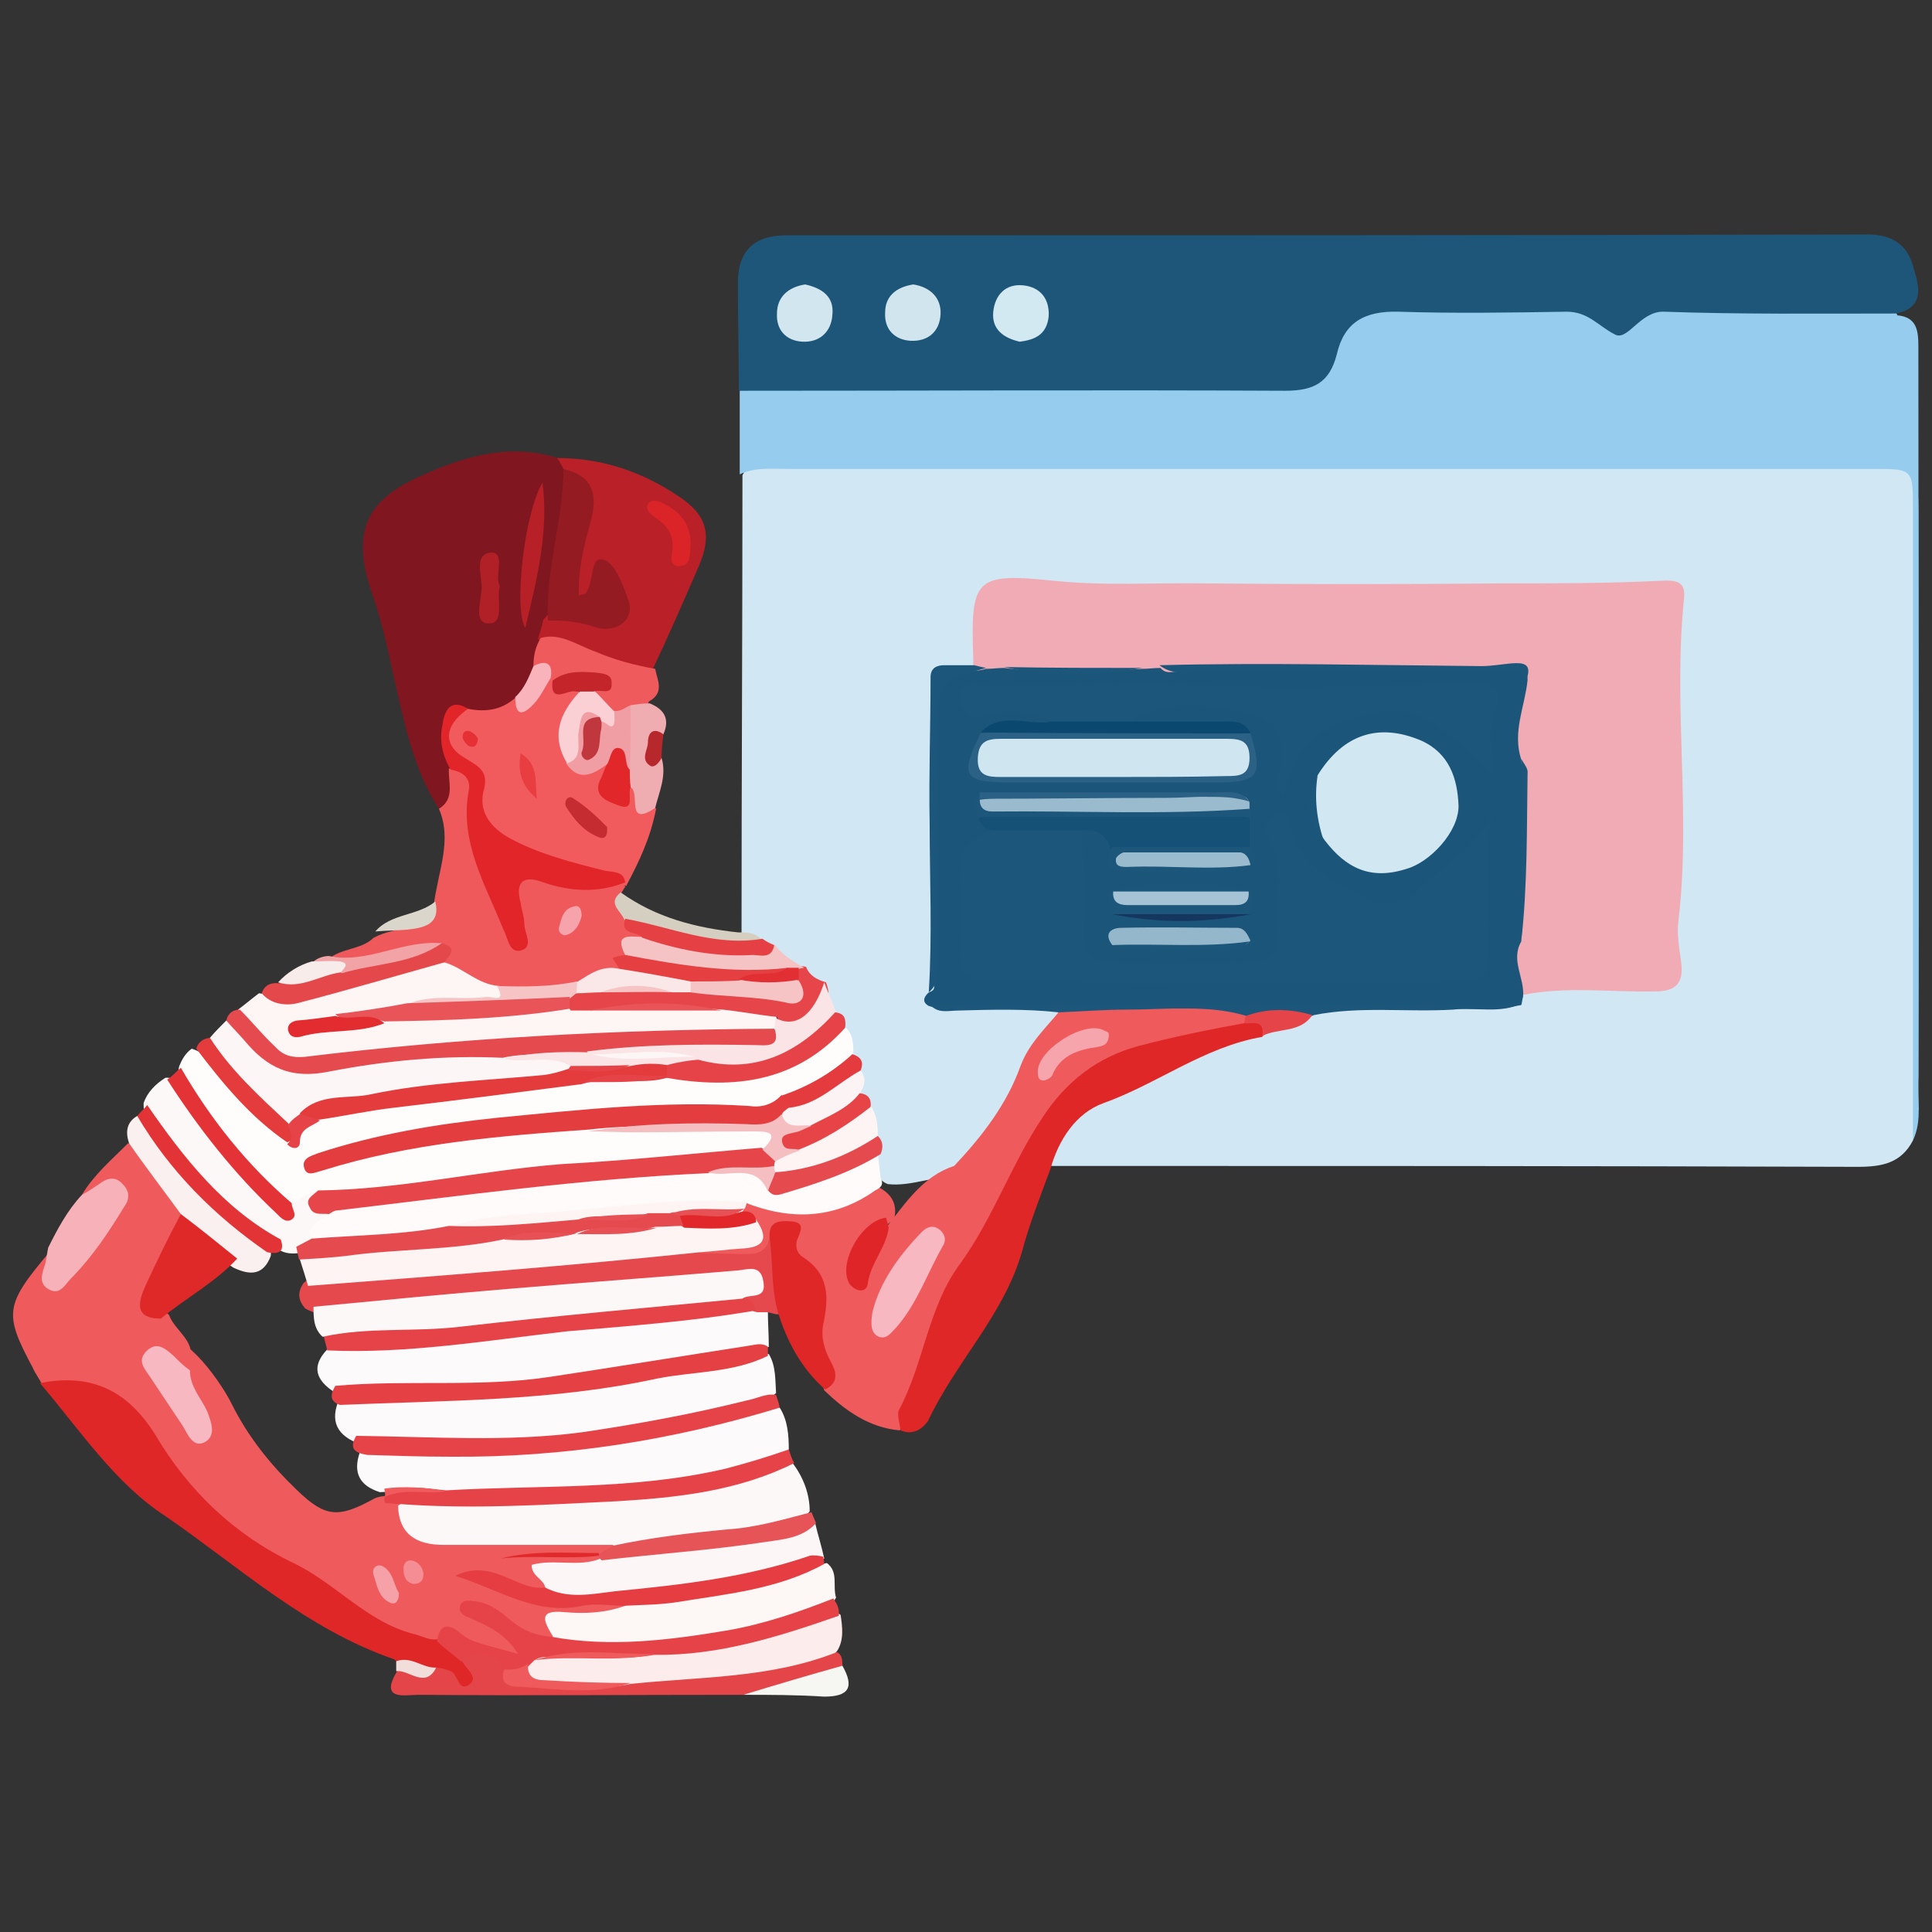 <?xml version="1.0" encoding="utf-8"?>
<!-- Generator: Adobe Illustrator 23.0.5, SVG Export Plug-In . SVG Version: 6.00 Build 0)  -->
<svg version="1.1" id="Layer_1" xmlns="http://www.w3.org/2000/svg" xmlns:xlink="http://www.w3.org/1999/xlink" x="0px" y="0px"
	 viewBox="0 0 212.6 212.6" style="enable-background:new 0 0 212.6 212.6;" xml:space="preserve">
<rect x="0" y="0" width="212.6" height="212.6" fill="#333333" stroke="none"/>
<style type="text/css">
	.st0{fill:#D1E8F4;}
	.st1{fill:#96CCED;}
	.st2{fill:#1E5679;}
	.st3{fill:#EF5A5C;}
	.st4{fill:#7F1620;}
	.st5{fill:#FFFCFC;}
	.st6{fill:#E02727;}
	.st7{fill:#DF2728;}
	.st8{fill:#EF595B;}
	.st9{fill:#F15B5D;}
	.st10{fill:#FEF5F5;}
	.st11{fill:#FDFAFB;}
	.st12{fill:#BA2028;}
	.st13{fill:#FDF8F8;}
	.st14{fill:#FDF6F6;}
	.st15{fill:#FDF7F6;}
	.st16{fill:#E54A4E;}
	.st17{fill:#FCECEB;}
	.st18{fill:#E5494D;}
	.st19{fill:#E64348;}
	.st20{fill:#E54044;}
	.st21{fill:#E34549;}
	.st22{fill:#E53D41;}
	.st23{fill:#F6B2B8;}
	.st24{fill:#FBF0F0;}
	.st25{fill:#E75458;}
	.st26{fill:#E4484B;}
	.st27{fill:#E33336;}
	.st28{fill:#E23336;}
	.st29{fill:#EFADB2;}
	.st30{fill:#E43B3C;}
	.st31{fill:#F6F6F3;}
	.st32{fill:#D5CFC2;}
	.st33{fill:#F1A3A6;}
	.st34{fill:#F8ECEB;}
	.st35{fill:#DBD6CB;}
	.st36{fill:#F1DEDA;}
	.st37{fill:#B7282D;}
	.st38{fill:#F1ABB4;}
	.st39{fill:#1C557A;}
	.st40{fill:#FFFBFB;}
	.st41{fill:#E6454A;}
	.st42{fill:#1C567B;}
	.st43{fill:#FAE4E5;}
	.st44{fill:#F6C3C4;}
	.st45{fill:#E54145;}
	.st46{fill:#FDF4F3;}
	.st47{fill:#FCF3F4;}
	.st48{fill:#E74448;}
	.st49{fill:#E43C3E;}
	.st50{fill:#E54449;}
	.st51{fill:#D0E5EE;}
	.st52{fill:#D2E6EF;}
	.st53{fill:#D3E9F2;}
	.st54{fill:#DF2928;}
	.st55{fill:#F8B8C1;}
	.st56{fill:#F6A0A7;}
	.st57{fill:#E1282A;}
	.st58{fill:#F58D95;}
	.st59{fill:#E12528;}
	.st60{fill:#951B23;}
	.st61{fill:#B62026;}
	.st62{fill:#B12026;}
	.st63{fill:#F8B3BB;}
	.st64{fill:#E43D40;}
	.st65{fill:#F5BEC0;}
	.st66{fill:#FEF4F4;}
	.st67{fill:#E02528;}
	.st68{fill:#F7A5AD;}
	.st69{fill:#E12729;}
	.st70{fill:#E53F41;}
	.st71{fill:#FAE8E8;}
	.st72{fill:#F6C4C5;}
	.st73{fill:#F6A3AB;}
	.st74{fill:#F19DA4;}
	.st75{fill:#FBD0D5;}
	.st76{fill:#C3252A;}
	.st77{fill:#C52C31;}
	.st78{fill:#E83E41;}
	.st79{fill:#E53135;}
	.st80{fill:#E85458;}
	.st81{fill:#E22C2F;}
	.st82{fill:#DA2428;}
	.st83{fill:#D1E8F3;}
	.st84{fill:#155177;}
	.st85{fill:#2B6184;}
	.st86{fill:#0A486F;}
	.st87{fill:#9ABACE;}
	.st88{fill:#95B7CB;}
	.st89{fill:#15375F;}
	.st90{fill:#E22F34;}
	.st91{fill:#E75054;}
	.st92{fill:#C0373D;}
	.st93{fill:#CFE6F1;}
	.st94{fill:#99BBCD;}
	.st95{fill:#A5C3D5;}
</style>
<g>
	<path class="st0" d="M210.5,125.5c-1.3,2.5-3.4,2.9-6.1,2.9c-29.6-0.1-59.1-0.1-88.7-0.1c-1.2-1.2-0.7-2.4,0-3.5
		c1.5-2.8,3.8-4.9,6.7-5.8c5.4-2,10.5-5,16.2-6c1.9-1,4.3-0.4,5.7-2.3c1.7-0.8,3.4-0.4,5.2-0.4c5.6,0.1,11.1,0,16.7-1.4
		c0.3-0.1,0.8-0.2,1.1-0.2c3.5-1.4,7.2-0.8,10.8-0.9c4.6-0.1,4.6-0.3,5.1-4.9c0.6-6.5,0.4-13,0.6-19.4c0.1-4.9-1.2-9.6-0.2-14.4
		c0.3-1.8-0.9-2.9-2.6-3c-1.8-0.1-3.5-0.1-5.3-0.1c-11.3,0.2-22.5,0.1-33.6,0.2c-8.3,0-16.5,0.2-24.7-0.3c-1.3-0.1-2.6,0-4,0.1
		c-3.6,0.3-4.1,0.8-4.4,4.4c-0.1,1.2-0.3,2.4-0.9,3.5c-2.9,0.9-4,3-4,5.8c0,9.4-1.1,18.9,0.3,28.2c0.2,0.6,0.3,1.1,0.9,1.3
		c3.5,1.8,7.5,0.7,11.1,1.5c1.2,1.2,0.4,2.1-0.4,3.1c-1.5,1.5-2.4,3.4-2.9,5.5c-1.1,4-3.8,6.9-6.4,9.8c-0.3,0.3-0.8,0.4-1.2,0.4
		c-2.6-0.2-5.2,1.1-7.8,0.8c-1.1-0.4-1.3-1.4-1.5-2.4c-0.4-0.9-0.1-1.8-0.3-2.6c-0.4-0.9,0.1-2-0.7-2.8c-0.3-0.7-0.8-1.2-1-1.9
		c-0.1-0.9,0.2-1.7-0.2-2.5c-0.1-0.7-0.2-1.3-0.7-2c-0.4-0.8-0.1-1.7-0.7-2.4c-0.3-0.8-0.7-1.5-1.3-2.1c-0.3-0.9-0.8-1.8-1.4-2.4
		c-0.7-0.6-1.3-1-2-1.5c-1.1-0.7-2.3-1.1-3.1-2.2c-0.4-0.3-0.9-0.7-1.4-1c-0.9-0.3-1.5-0.8-1.8-1.8c0-16.8,0.1-33.6,0.1-50.4
		c0.7-1.4,2-2,3.5-2c1.3,0,2.6-0.1,4-0.1c38.2,0,76.3,0,114.5,0c7.4,0,7.4,0,7.4,7.4c0,21.5,0,43,0,64.5
		C210.7,123.1,210.9,124.3,210.5,125.5z"/>
	<path class="st1" d="M210.5,125.5c0-23.2,0-46.3,0-69.5c0-4.4,0-4.4-4.4-4.4c-39.8,0-79.6,0-119.5,0c-1.8,0-3.5-0.2-5.2,0.6
		c0-3.1,0-6.1,0-9.2c1.5-2,3.8-1.5,5.8-1.5c16.2-0.1,32.4,0,48.5,0c1.4,0,2.9-0.1,4.3,0c2.9,0.1,4.9-0.9,6.1-3.6
		c1.4-3.5,4.1-5.2,8.1-5c4.7,0.2,9.5-0.3,14.2,0.1c11.8,1,23.6-0.7,35.4,0c1.8,0.1,3.9-0.6,5,1.7c2.2,0.2,2.3,1.8,2.3,3.5
		c0,26.8,0.1,53.5,0,80.3C210.9,120.8,211.6,123.2,210.5,125.5z"/>
	<path class="st2" d="M208.6,34.5c-8.5,0-17,0.1-25.5-0.2c-2.6-0.1-4,3.3-5.4,2.5c-1.8-0.9-2.9-2.5-5.3-2.5
		c-6.2,0.1-12.4,0.2-18.5,0c-3.8-0.1-6,1.2-6.8,4.7c-0.8,3.1-2.5,4-5.7,4c-20.1-0.1-40.2,0-60.1,0c0-4-0.1-7.9-0.1-11.9
		c0-3.5,1.8-5.2,5.3-5.2c39.7,0,79.3,0,119-0.1c2.8,0,4.5,1.2,5.1,3.8C211.2,31.5,211.8,33.9,208.6,34.5z"/>
	<path class="st3" d="M9,131.5c1.3-2.2,3.3-3.9,5.1-5.7c3.5,1.4,5.1,4.5,6.5,7.7c-0.2,2.5-0.9,5-2.4,7.1c-1,1.4-1,2.9,0.4,4.1
		c0.7,1.9,3.3,3,2.1,5.5c-0.6,0.9-1.7,0.4-2.3,1.1c0.3,1.4,1.7,2.2,2.1,3.5c-0.1-1.2-3.8-6.5-2.8-7.6c2.8-0.8,6.9,5.4,7.8,7.3
		c1.8,3.6,4.2,6.6,7.1,9.4c3.2,3.1,4.6,3.2,8.6,1c0.4-0.2,1-0.3,1.7-0.3c0.6,0.1,1,0.3,1.4,0.7c1.3,2.6,3.8,3.1,6.4,3.2
		c4.2,0.1,8.4,0,12.5,0.1c1.5,0,3.1-0.2,4.3,1.1c0.4,0.9,0,1.3-0.8,1.5c-2.1-0.3-4.3,0-6.1-0.1c1.5,0,3.4,0,5.2,0
		c0.3,0.1,0.6,0.2,0.6,0.6c-0.4,1.9-2,1.8-3.3,1.9c-1.1,0-2.2,0-2.5,1.3c-1.5,1.5-3,0.9-4.4-0.4c1.2,1.2,2.4,1.3,3.9,1.3
		c3,0.1,6.2-0.9,9,0.7c0.2,2.4-1.7,2.2-3.1,2.3c-1.5,0.2-3.3-0.1-4.4,1.5c-2.6,1.9-4.1-0.6-6-1.5c0.3,0.2,0.8,0.3,1.1,0.7
		c0.8,0.8,1.9,1.5,1,2.8c-0.7,1-1.8,0.9-2.6,0.3c-1.2-0.8-2.8-0.6-4-1.3c-1-0.6-1.7,0-2.4,0.4c-3.1,0.6-6-0.8-8.3-2.3
		c-3.8-2.4-7.6-4.9-11.4-7.2c-5.4-3.4-9.9-7.9-13.2-13.6c-1.5-2.6-3.6-4.7-7.1-4.7c-1.5,0-2.5-1.1-4-1.4c-0.3-0.7-0.8-1.3-1.1-2
		c-3.2-6-3.1-6.9,2-12.9c0.9,0.1,1.1,1.8,2.4,1c0.7-0.4,4-5.1,3.8-5.6C11.1,131.6,9.6,132.4,9,131.5z"/>
	<path class="st4" d="M48.3,89c-2.8-4.3-3.8-9.4-4.9-14.2c-0.7-3.1-1.3-6.2-2.4-9.3c-2.4-6.9-0.9-10.5,5.7-13.3
		c4.7-2.1,9.5-3.4,14.7-1.8c0.6,0.4,1.3,0.8,1.5,1.5c1,5.4-1,10.6-1.7,15.8c0,0.9-0.2,1.8-0.4,2.5c-0.3,1.1-1.1,2.1-1.1,3.3
		c-0.4,1.5-1.4,2.6-2.4,3.9c-1.3,1.6-3,2.3-5.1,1.6c-1.9-0.1-2.4,1-2.4,2.6c0,1.3,0.8,2.4,0.8,3.8C50.3,87.1,51,89,48.3,89z"/>
	<path class="st5" d="M93.1,113.1c0.8,0.8,0.8,1.8,0.8,2.9c-0.3,2.3-2.2,3-3.9,4c-1.2,0.8-2.6,0.9-3.8,2c-1.1,1.2-2.6,1-4.1,0.9
		c-7.5-0.3-15,0-22.4,0.8c-7.1,0.8-14.1,1.3-19.5,2.9c7.3-1.3,16-3.1,25-3.1c5.8,0,11.7,0,17.4,0c1,0,2.1,0,2.5,1.1
		c0.6,1.1,0,1.9-1,2.4c-6,0.6-11.9,1.5-18,1.8c-6.6,0.3-13.2,1.3-19.9,2.2c-3.5,0.4-7.2,1-10.7,1.2c-1.2,0.4-2.4,0.9-3.6,1
		c-5.4-3.4-9.2-8.4-12.2-13.8c-0.3-0.7-0.1-1.3,0-2c0.3-0.8,0.7-1.5,1.4-2c2.4,0.8,3.8,2.8,5.2,4.6c1.2,1.7,2.6,3.2,4.9,3.4
		c1.4-0.4,2.6-1.3,4.2-1.5c7.3-1.7,14.8-2.3,22.3-3.2c2-0.2,3.9-0.7,5.8-0.7c2.9-0.1,5.8,0.2,8.7-0.4c0.3-0.1,0.7-0.1,1-0.2
		c2.4,0,4.7-0.1,7.1,0.6c3.5,1,5.8-1.7,8.5-3.2C90.4,114.1,91.4,112.6,93.1,113.1z"/>
	<path class="st3" d="M105,128.3c3.1-3.3,5.8-6.8,7.3-11c0.9-2.4,2.6-4,4.1-5.8c0.4-1,1.3-1.2,2.2-1.2c5.4-0.1,10.7-0.1,16.1,0
		c0.7,0,1.2,0.3,1.8,0.7c0.3,0.2,0.6,0.6,0.7,0.9c0.1,1.3-0.9,1.5-1.9,1.9c-2.8,0.9-5.3,2-8.2,2.5c-6.1,1.2-10,5.3-12.9,10.5
		c-3.3,6.2-6.4,12.5-10.1,18.4c-0.7,1-1.3,2.1-1.3,3.3c-0.1,3.5-1.9,6.2-3.8,8.9c-3.4-0.3-6-2.2-8.3-4.4c-1.1-3.5-1.9-6.9-1.9-10.7
		c0-1.7-1.3-3.5-3.4-4c-2.3,1.9-5,1-7.5,1c-2.1-2.1-0.1-2.3,1.2-2.8c1.1-0.3,2.8,0.7,2.9-1.5c-0.1-0.8-0.7-1.4-0.4-2.3
		c0.1-0.3,0.3-0.6,0.7-0.8c5,1.7,9.6-0.4,14.3-1.3c1.4,0.7,2.2,1.8,1.8,3.5c-1.2,1.1-2.6,1.9-3.1,3.5c0.6-0.9,1-2,2.2-2.5
		C99.7,132.3,101.6,129.4,105,128.3z"/>
	<path class="st6" d="M99.1,157.4c-0.1-0.8-0.4-1.7-0.2-2.2c2.8-5.2,3.2-11.4,6.8-16.2c3.6-5,5.6-10.9,9-16c2.6-4,6.1-6.7,10.6-7.9
		c3.8-1,7.7-1.8,11.6-2.5c0.8-0.7,1.5-0.9,2.3-0.2c0.7,0.7,0.1,1.1-0.3,1.7c-6.4,1.1-11.6,5.2-17.5,7.3c-3,1.1-4.9,4-5.8,7.2
		c-1.1,3-2.3,6-3.1,9c-2,7.1-7.3,12.2-10.4,18.8C101.5,157.2,100.5,158,99.1,157.4z"/>
	<path class="st7" d="M4.4,152.2c5.5-1.1,9.6,0.7,12.7,5.7c3.6,6.1,8.7,11,15.2,14.1c4.6,2.2,8.1,6.5,13.2,7.8
		c0.9,0.2,1.7,0.7,2.5,0.6c1.8-0.7,2.5,0.8,3.5,1.7c0.9,1,1.9,2.1,0.9,3.4c-1,1.4-2.3,0.6-3.5,0c-0.6-0.2-1-0.4-1.4-0.8
		c-1.3-0.8-3-0.9-4.1-2.1c-9.6-3.3-17-10.1-25.1-15.7C12.7,163.3,8.9,157.5,4.4,152.2z"/>
	<path class="st8" d="M48.3,89c1.8-1.1,1-2.9,1.1-4.4c2.1-1,3.2,0.2,3,2c-0.6,5,1.9,9,3.4,13.8c-0.3-4.2,1-5.4,4.6-4.4
		c2.5,0.7,5.1,1.3,7.7,0.9c0.3,0.1,0.6,0.3,0.7,0.7c-0.2,0.2-0.3,0.6-0.6,0.8c0,1.1,0.9,1.8,1.5,2.5c0.3,0.9,1.4,1.4,1.2,2.6
		c-0.4,0.9-1.4,1.3-1.8,2.3c-0.4,0.6-0.8,1.2-1.4,1.7c-1.7,0.3-3.1,1.1-4.6,1.8c-2.6,1-5.3,0.3-8.1,0.6c-2.4-0.3-4.7-0.8-6.5-2.5
		c-0.6-0.4-0.9-1.2-1.5-1.5c-1.7-0.6-3.2,0.3-4.9,0.6c-2.1,0.2-4.3,1.2-6.2-0.7c1.3-1.5,3.8-1.2,5.2-2.6c1.3-0.7,2.8-0.9,4.1-1.2
		c1.2-0.3,2.3-0.7,2.5-2.2C48.2,95.8,49.8,92.5,48.3,89z"/>
	<path class="st9" d="M51.5,78c2,0.4,3.8,0.1,5.3-1.3c1.9,0.3,2-2,3.4-2.3c0.3-0.1,0.7,0,0.9,0c0.8,0.8,2.1,0.6,2.6,1.7
		c0.6,1.5-1.5,2.2-1.3,3.8c0.1,1.1-0.4,2.3,0.8,3.2c1.1,1.1,2.6,0.1,3.8,0.8c1,0.6,0.4,2.8,2.4,2.3c1.8,0.1,1.8,1.9,2.8,2.8
		c-0.6,3.1-1.8,5.7-3.3,8.5l-0.2-0.1C64.3,96.8,60,96,56.1,94c-2.9-1.4-4.5-3.4-3.9-6.8c0.3-1.8-0.6-2.5-1.9-3.4
		c-1.4-0.9-1.7-2.5-1.3-4.1C49.3,78.6,49.8,77.3,51.5,78z"/>
	<path class="st10" d="M48.9,105.9c2.1,0.6,3.6,2.4,6,2.6c0.4,0.3,1.4,0.2,1.3,1.1c-0.1,0.9-1,1.1-1.8,1.1c-3,0.1-6,1-9,0.8
		c-2.6,0.4-5.3,0.4-7.8,1.2c-0.2,0.1-0.4,0.1-0.7,0.1s-0.1,0.1,0.2,0c2-0.9,4.1-0.6,6.1-1c4.9-0.7,9.7,0.1,14.6-0.9
		c1.5-0.3,3.2-0.4,4.7-0.7c0.8,0,1.5,0,2.4,0c4.6,0,9.4,0,14,0c2.2,0.2,4.4,0.3,6.4,1.4c0.3,0.6,0.3,1.2-0.1,1.8
		c-0.6,0.7-1.3,0.8-2.1,0.7c-6.5-0.2-13,0-19.4,0.8c-8.1,0.9-16.2,0.2-24.3,1.8c-2.3,0.4-4.7,0.2-7.2,0.7c-2.3,0.4-5.6-3.4-6-6.3
		c0.8-0.6,1.5-1.2,2.3-1.8c3.5,0.6,6.8-0.7,10-1.8C42.1,106.5,45.3,105.1,48.9,105.9z"/>
	<path class="st11" d="M84.6,149c0.8,1.3,0.7,2.9,0.8,4.3c-3.2,2.6-7.4,2.6-11.1,3.5c-11.5,2.8-23.2,2.5-34.7,2.1
		c-2.5-0.9-3.4-2.5-2.2-5.1c0.9-0.9,2-0.8,3.1-0.7c10.3,0.2,20.3-0.3,30.3-2.4c3.9-0.9,7.9-1.2,11.9-2
		C83.4,148.7,84.1,148.9,84.6,149z"/>
	<path class="st12" d="M62,51.6c-0.2-0.4-0.4-0.8-0.7-1.2c4.9,0,9.3,1.5,13.2,4.1c3.3,2.1,3.9,4.3,2.4,7.8
		c-1.7,3.9-3.3,7.6-5.1,11.4c-0.6,0.3-1.1,1-1.8,0.9c-3.6-1.2-7.7-1.4-10.8-4.3c0.2-0.7,0.4-1.3,0.6-2.1c0.9-1.2,2-1.4,3.4-1.1
		c1.2,0.3,2.5,0.7,3.3-1.4c-1.5-0.1-2.6,1.8-3.9,0.3c-1.2-1.3-0.6-2.9-0.4-4.4C63,58.3,64.8,54.8,62,51.6z"/>
	<path class="st13" d="M67.4,170c-6.2,0-12.5,0-18.6,0c-2.9,0-4.9-1.1-5-4.3c2.4-1.8,5.2-0.6,7.7-0.8c5.8-0.7,11.8-0.1,17.6-0.7
		c5.7-0.6,11.3-1.3,16.7-3.3c0.6-0.2,1.1,0.1,1.5,0.2c1.1,1.5,1.8,3.3,1.8,5.2c-1.3,1.8-3.2,2-5.2,2.3c-4.4,0.8-8.8,1-13.1,1.8
		C69.7,170.6,68.5,170.6,67.4,170z"/>
	<path class="st11" d="M84.5,144.4c0,1.2,0.1,2.4,0.1,3.8c-4.4,1.8-9.2,1.9-13.8,2.9c-10.4,2.1-20.8,2.5-31.4,2.3
		c-0.9,0-1.8,0-2.6-0.2c-2-1.3-2.6-2.8-0.8-4.7c2.2-1.2,4.7-0.8,7.2-0.8c8.6-0.2,17-1.8,25.5-2.2c4.7-0.2,9.5-1.1,14.3-1.4
		C83.5,143.6,84.1,143.9,84.5,144.4z"/>
	<path class="st11" d="M85.8,154.9c0.9,1.4,1,3.1,1,4.6c-2.1,2.5-5.2,2.9-8.1,3.3c-4.9,0.9-9.7,1.9-14.7,1.5
		c-5.1-0.2-10,0.9-15.1,0.6c-2.4,0.1-4.6-0.9-7.1-0.7c-2.2-0.7-3-2.1-2.2-4.4c0.7-1,1.7-0.9,2.6-0.9c13.7,0.6,27.2-0.6,40.5-4.4
		C83.9,154.4,84.9,154.4,85.8,154.9z"/>
	<path class="st14" d="M23.1,114.2c0.6-0.7,1.2-1.3,1.8-1.9c2.3,0.2,3.2,2.4,4.6,3.8c1.2,1,2.3,1.5,3.9,1.3
		c7.4-1.1,14.9-2.1,22.4-1.9c2.4,0.4,5.2-1.1,7.3,1.2c0.1,0.3,0.1,0.8,0,1.1c-2.9,2.3-6.5,1.4-9.7,1.9c-6.5,0.9-13,1.2-19.3,3.2
		c-0.9,0.2-1.3,1.1-2.3,1.2c-4.2-1.4-5.8-5.6-8.8-8.4C22.4,115.3,22.6,114.7,23.1,114.2z"/>
	<path class="st15" d="M60.8,180c-0.9-1.5-1.7-2.9,1.3-2.6c2.2,0.2,4.5,0.1,6.7-0.7c1.2-2,3.2-1.1,4.9-1.3
		c5.8-0.8,11.5-2.5,17.3-3.4c1.3,1,0.6,2.5,1,3.8c-1.4,2.6-4.3,3-6.7,3.5c-6.8,1.5-13.8,2.6-20.8,2.2
		C62.9,181.6,61.4,181.9,60.8,180z"/>
	<path class="st16" d="M55.3,116.4c-6.4-0.3-12.8,0.3-19,1.5c-4.3,0.9-6.9-0.4-9.4-3.4c-0.7-0.8-1.3-1.4-2-2.2
		c0.2-0.8,0.7-1.2,1.5-1.2c1.3,1.3,2.5,2.8,3.9,4.1c0.9,1,1.9,1.2,3.2,1.1c17.2-2.1,34.4-3,51.7-3.1c1,2.2,0.7,2.9-2.1,3
		c-4,0.1-7.8,0-11.8,0c-2.2,0-4.4,0-6.5,0.4C61.7,116.2,58.5,115.7,55.3,116.4z"/>
	<path class="st17" d="M92.5,177.7c0.2,1.3,0.4,2.8-0.4,4c-3,3.5-7.3,3.4-11.1,3.8c-3.9,0.4-7.8,0.3-11.8,0.4c-3.1,0-6.1,0-9.2,0
		c-1.7,0-2.8-0.6-2.6-2.4c0.1-0.7,0.4-1.1,1.1-1.5c4.4-0.8,8.8,0.1,13.2-0.6c6-0.7,11.9-1.4,17.6-3.6
		C90.3,177.5,91.4,176.9,92.5,177.7z"/>
	<path class="st14" d="M60,174.7c-0.2-1-1.5-1.2-1.5-2.5c2.5-0.7,5.2,0.3,7.6-0.7c1.7-1.3,3.8-1.1,5.6-1.3c6.1-0.8,12-1.5,18-2.6
		c0.3,1.3,0.7,2.5,1,3.9c-4,2.3-8.5,2.6-12.8,3.5c-4.9,0.9-9.8,1.4-14.9,1.2C61.9,176,60.6,176.3,60,174.7z"/>
	<path class="st18" d="M84.5,144.4c-0.4,0-0.8,0-1.2,0c-0.9-0.2-1.7-0.7-2-1.5c-0.3-1.2-1.2-1.4-2.3-1.3c-7.8,0.8-15.6,1.1-23.4,1.9
		c-6,0.6-11.9,0.9-17.8,1.4c-1.4,0.1-2.9-0.2-4.2-0.9c-0.8-0.9-0.9-1.8-0.2-2.8c1.3-1.2,3-1.5,4.6-1.7c11.7-0.8,23.3-1.9,34.9-2.8
		c1.5-0.1,3.1-0.3,4.2,1.2c1.8,0,3.5,0.1,5.2,0.1c1.4,0,2.3-0.6,2.4-2.1c2.2,1.8,2.8,6.1,1.1,8.7C85.4,144.7,85,144.5,84.5,144.4z"
		/>
	<path class="st19" d="M58.8,182.7c-0.2,0.2-0.4,0.4-0.7,0.7c-0.6,0.9-1.1,1.7-2.4,1.5c-1.8-0.4-3-2.2-5-2.1
		c-0.9-0.8-1.8-1.4-2.6-2.2c0.2-1.7,1.1-2.1,2.4-1c0.4,0.3,0.9,0.7,1.4,0.9c1.5,0.6,3.1,0.9,5.1,1.5c-1.4-2.3-3.4-3.1-5.4-4
		c-0.6-0.2-1.1-0.6-1-1.1c0.1-0.9,1-0.8,1.5-0.7c1.7,0.1,2.9,1.1,4.1,2.1c1.3,1.1,2.8,1.7,4.4,1.8c6.5,1.2,13,0.4,19.5-0.7
		c4-0.7,7.8-2,11.6-3.5c0.4,0.6,0.7,1.1,0.6,1.9c-6.6,2.3-13.2,4.4-20.3,4.3c-3.3,0.6-6.5,0.1-9.8,0.3
		C61.1,182.5,59.9,182,58.8,182.7z"/>
	<path class="st20" d="M36.9,152.5c7.9-0.7,15.9,0.2,23.7-1c7.3-1.1,14.6-2.3,21.7-3.4c0.8-0.1,1.5-0.4,2.2,0.1c0,0.3,0,0.7,0,1
		c-3.9,1.9-8.2,1.7-12.2,2.5c-11.5,2.5-23.2,2.4-34.9,2.9C36.3,154.2,36.3,153.5,36.9,152.5z"/>
	<path class="st19" d="M85.8,154.9c-11.8,3.6-23.8,5.5-36.2,5.4c-3.1,0-6.1-0.1-9.2-0.2c-1.2-0.2-2.1-0.6-1.2-2.1
		c8.4,0.1,16.7,0.7,24.9-0.4c6.1-0.9,12.1-2,18.1-3.5c1.1-0.2,2.1-0.8,3.2-0.6C85.5,153.9,85.7,154.3,85.8,154.9z"/>
	<path class="st21" d="M50.8,182.7c1.9-1.1,3.5-0.9,4.7,1.1c0.7,1.1,1.9,1.7,3,1.7c3.6,0.1,7.3,0.6,10.9-0.2
		c7.6-0.8,15.4-0.6,22.7-3.5c0.6,0.3,0.6,1,0.6,1.5c-0.4,1.4-1.5,1.9-3,2.1c-2.6,0.3-5.3,0.8-7.9,1.1c-11.9,0-23.8,0.1-35.8,0
		c-1.4,0-4.3,0.7-2.3-2.6c1.3-1.5,3.1,1,4.4-0.4c0.6,0.1,1,0.2,1.5,0.4c0.8,0.3,0.8,2.3,2,1.5C52.8,184.6,51.2,183.6,50.8,182.7z"/>
	<path class="st19" d="M49.1,164c10.3-0.6,20.6,0,30.8-2.4c2.3-0.6,4.6-1.3,6.9-2.1c0.2,0.6,0.3,1,0.6,1.5
		c-6.2,3.1-12.9,3.8-19.5,4.2c-8.1,0.4-16.1,0.9-24,0.3c-0.6,0-1.1-0.1-1.5-0.1c-0.2-0.3-0.1-0.8,0.1-1.1
		C44.6,163.3,46.9,163.8,49.1,164z"/>
	<path class="st13" d="M32.1,132.4c1-0.4,1.8-1.3,2.9-1.3c0.3,1,1.2,1.5,1.5,2.5c0.1,1.5-1.8,2-1.9,3.4c-0.4,0.6-1,0.8-1.8,0.9
		c-0.9,0.1-1.7,0-2.4-0.6c-5.5-3.2-9.9-7.6-13.7-12.8c-0.7-1-0.9-2-0.9-3.1c0.4-1.2,1.3-2.1,2.4-2.8c1.4-0.1,1.8,1.1,2.3,2
		c2.5,3.8,5.3,7.3,8.6,10.4C30.1,131.8,30.8,133,32.1,132.4z"/>
	<path class="st22" d="M60,174.7c2.5,1.3,5.2,0.7,7.7,0.4c7.2-0.7,14.4-1.5,21.4-3.9c0.4-0.1,1.1,0,1.5,0.1c0,0.2,0.1,0.6,0.1,0.8
		c-5.1,2.8-10.7,3.3-16.2,4.2c-1.9,0.3-3.9,0.3-5.8,0.4c-1.5,0-3.1-0.3-4.6,0c-5.1,1.1-9-1.7-14-3.3C54.3,171.4,56.8,175.1,60,174.7
		z"/>
	<path class="st7" d="M85.8,145c-1-2.9-0.7-5.8-1.1-8.7c-0.2-1.9,1-2,2.3-1.9c1.8,0.1,1,1.2,0.7,2.1c-0.2,0.7,0,1.4,0.6,1.8
		c3,1.9,2.9,4.5,2.3,7.4c-0.3,1.4,0.1,2.8,0.8,4.1c0.6,1.1,1,2.3-0.6,3.1C88.4,150.8,86.8,148,85.8,145z"/>
	<path class="st23" d="M9,131.5c0.7-0.4,1.3-0.8,1.9-1.2c0.9-0.7,1.8-0.9,2.6,0c0.9,0.9,0.7,1.8,0.1,2.6c-1.7,2.8-3.4,5.3-5.6,7.6
		c-0.8,0.7-1.3,2.1-2.6,1.4C4.1,141.2,4.7,140,5,139c0.1-0.6,0.2-1.1,0.3-1.7C6.3,135.3,7.4,133.2,9,131.5z"/>
	<path class="st24" d="M19.9,133.6c-1.9-2.6-3.9-5.2-5.7-7.8c-0.4-1.2-0.3-2.3,0.9-3c1.1,0.2,1.7,1.1,2.2,1.9
		c3.1,4.5,6.9,8.2,11.3,11.4c0.8,0.6,1.3,1.1,1.2,2.1c-0.8,2.1-2.2,2.2-4.1,1.3C23.4,137.9,20,137.3,19.9,133.6z"/>
	<path class="st3" d="M59.5,70.2c2.2-0.6,4,0.8,6,1.5c2.1,0.9,4.3,1.5,6.6,1.9c0.2,1.2,1.1,2.6-0.7,3.6c-0.2,0.7-0.6,1.2-1.2,1.5
		c-1.1,0.6-2.2,0.8-3.4,0.1c-1-0.6-1.8-1.3-2.1-2.5c-0.4-2.5-2.8-0.6-3.8-1.5c-0.1-0.1-0.2-0.2-0.3-0.2c-0.7-0.3-1.4-0.7-1.9-1.3
		C58.7,72.2,58.9,71.2,59.5,70.2z"/>
	<path class="st25" d="M89.8,167.6c-1.5,1.7-3.8,1.8-5.7,2.1c-6,0.9-11.9,1.3-17.9,2c-0.1-0.1-0.2-0.2-0.3-0.4V171
		c0.6-0.3,1-0.6,1.5-0.9c4.2-0.9,8.4-1.4,12.6-1.8c3.2-0.2,6.2-1.1,9.3-1.9C89.4,166.7,89.6,167.1,89.8,167.6z"/>
	<path class="st26" d="M48.9,105.9c-5.4,1.5-10.8,3.1-16.2,4.5c-1.3,0.3-2.9,0.1-3.9-1.1c0.3-0.9,1-1.2,1.9-1.1c2.3-0.4,4.2-2,6.6-2
		c4-0.2,7.6-1.5,11.4-2.4C50.3,104.3,49.6,105,48.9,105.9z"/>
	<path class="st27" d="M32.1,132.4c0,0.7,0.7,1.3,0,1.8c-0.7,0.4-1.2-0.2-1.7-0.7c-4.6-4.3-8.6-9.4-12-14.7c0.6-0.4,1-0.9,1.5-1.3
		C23.2,123.2,27.2,128.2,32.1,132.4z"/>
	<path class="st28" d="M29.4,137.8c-5.8-4-10.7-8.9-14.3-15c0.3-0.4,0.8-0.8,1.1-1.2c4,5.8,8.4,11.4,14.7,14.8
		C31.4,137.9,30.5,138,29.4,137.8z"/>
	<path class="st29" d="M69.4,77.6c0.7-0.1,1.3-0.2,2.1-0.2c1.7,0.7,2.2,1.8,1.5,3.4c-1.5,0.8-1.1,1.7-0.2,2.6c0.6,2-0.3,3.8-0.7,5.5
		c-3.4,2.3-1.5-1.9-2.8-2.3c-0.8-0.4-1.2-1.1-1.3-2C68.4,82.2,68,79.7,69.4,77.6z"/>
	<path class="st30" d="M23.1,114.2c2.3,3.6,5.5,6.5,8.6,9.4c1.2,1.5,1.2,1.5-0.1,2.1c-4.1-2.8-7.1-6.5-10-10.3
		C21.8,114.7,22.3,114.3,23.1,114.2z"/>
	<path class="st31" d="M81.8,186.5c3.6-1.1,7.3-2.2,10.9-3.2c1.3,2.3,0.8,3.4-2,3.4C87.7,186.5,84.7,186.5,81.8,186.5z"/>
	<path class="st32" d="M68.7,101.2c-0.4-1-1.9-1.8-0.4-3c3.9,2.8,8.3,3.9,12.9,4.4c1,0,1.9,0,2.6,0.8c-3.8,2-7.4,0.8-11-0.2
		C71.4,102.7,70,102.1,68.7,101.2z"/>
	<path class="st33" d="M48.6,103.8c-3.3,2.3-7.3,2.2-11,3.3c-0.8-1.1-2.5,0.1-3.2-1.2c0.4-0.4,1.1-0.7,1.8-0.7
		C40.4,106.1,44.3,103.4,48.6,103.8z"/>
	<path class="st34" d="M34.3,105.8c1,0,2.1-0.1,3.1,0c1.2,0.2,0.4,0.8,0.1,1.2c-2.3,0.3-4.4,1.9-6.9,1.1
		C31.6,107,32.9,106.2,34.3,105.8z"/>
	<path class="st35" d="M47.9,99.2c0.6,2.5-1.2,2.9-3.1,3.1c-1.2,0.1-2.4,0.1-3.5,0.2C43,100.5,46,100.8,47.9,99.2z"/>
	<path class="st36" d="M48,183.5c-1.2,2.4-3,0.2-4.4,0.4c0-0.3,0-0.8,0-1.1C45.3,182.2,46.5,183.6,48,183.5z"/>
	<path class="st37" d="M72.8,83.4c-0.2,0.4-0.7,1.1-1.2,0.9c-1.2-0.7-0.3-1.8-0.3-2.6c0-1.1,0.6-1.7,1.7-0.9
		C72.9,81.6,72.8,82.5,72.8,83.4z"/>
	<path class="st38" d="M107.1,73.2c0-0.2,0-0.4,0-0.7c-0.3-8.8,0.1-9.5,8.8-8.6c5.6,0.6,11.3,0.2,16.9,0.3c10.7,0.1,21.3,0.1,32,0
		c6.1,0,12.1,0,18.2-0.3c1.9-0.1,2.5,0.4,2.3,2.1c-1.2,11.7,0.8,23.5-0.6,35.3c-0.2,1.5,0.1,3.1,0.3,4.6c0.3,2.3-0.6,3.2-2.9,3.2
		c-4.9,0.1-9.7-0.6-14.6,0.4c-3.3-1.5-2.2-4.4-2-6.9c1.5-6.2,1.7-12.2,0.1-18.4c-0.7-1.9-0.7-3.9,0-5.7c0.3-1,0.9-2.1,0.1-3.1
		c-1.2-0.9-2.6-1-4.1-0.9c-6.1,0.2-12,0-18.1-0.2c-5.4-0.1-10.7,0.2-16.1,0.6c-0.8,0-1.5-0.1-2.3-0.2c-4.9-0.3-9.7-0.3-14.4,0
		c-0.8,0.1-1.5-0.1-2.4-0.3C107.8,74.1,107.2,73.8,107.1,73.2z"/>
	<path class="st39" d="M167.4,103.6c-1.2,2.1,0.4,4,0.2,6.1c-0.1,0.3-0.1,0.6-0.2,0.9c-4.2,0.8-8.3,0.2-12.5,0.3
		c-16.3,0.4-32.8-0.2-49.1,0c-1.2,0-2.4,0.2-3.6-0.2c-0.7-0.4-0.6-0.9-0.1-1.4c0.2-0.2,0.7-0.2,0.7-0.7c-0.2-6.3,0-12.6-0.3-19
		c-0.2-4.9,0.2-9.8,0.4-14.7c0-1,0.9-1.1,1.7-1.1c1.3,0,2.6,0.2,3.9-0.2c0.7,0,1.3-0.1,2-0.1c5.1,0.7,10.1,0.4,15.2,0.1
		c0.7,0,1.3-0.1,2-0.1c0.6,0.7,1.2,0.4,1.9,0.4c11.5-0.4,23.1,0,34.5,0c0.9,0,1.8-0.1,2.6-0.3c1-0.2,1.4,0.3,1.4,1.2
		c-0.3,3-1.7,5.7-0.7,8.8C167.9,90.3,167.8,96.9,167.4,103.6z"/>
	<path class="st40" d="M34.4,136.4c-0.6-1.1-0.6-1.1,1.8-2.9c0.2-1.2,1.1-1.3,2.2-1.4c8.3-1,16.5-2.4,24.8-3.1
		c4.7-0.4,9.6-0.7,14.3-0.9c2.4,0.3,5.2-0.9,7.4,1.1c3.1,1.3,5.7-0.3,8.4-1.5c1.1-0.4,2-1.9,3.3-0.7c0.1,0.9,0.2,1.8,0.3,2.6
		c0.4,0.8,0,1.1-0.6,1.4c-4.5,3.2-9.4,3.3-14.4,1.3c-0.8,0.9-1.8,0.9-2.8,0.9c-7.1,0-14,1.1-21,1.4c-3,0.1-5.7,1.8-8.7,1.2
		c-3.6,1.1-7.4,0.4-11,1.2C37.3,137.6,35.5,137.9,34.4,136.4z"/>
	<path class="st41" d="M64.8,111.2c-0.7,0-1.3,0-2,0c-0.3-0.4-0.4-1-0.3-1.5c0.2-0.3,0.4-0.6,0.8-0.8c1-0.4,2.1-0.8,3.2-1.2
		c2.4,0.1,4.7,0.8,7.2,0.4c0.7,0,1.3,0,2.1,0c2.9-0.4,5.7,0.7,8.6,0.7c1.1,0,2.2,0.2,2.6-1.2c0.1-0.4,0.3-0.9,0.8-1.1
		c0.3-0.2,0.6-0.2,0.9-0.1c0.4,1,1.2,1.4,2.2,1.7c0.8,2.1-0.3,3.4-1.8,4.7c-1.7,1.4-2.9,1.2-3.6-0.9c-2-0.2-4-0.6-6-0.8
		C74.5,110.7,69.6,110.7,64.8,111.2z"/>
	<path class="st42" d="M102.3,110.5c21.7,0,43.5,0,65.2-0.1c-2.4,1.2-5.1,0.4-7.6,0.7c-5.1,0.3-10.3-0.4-15.3,0.6
		c-2.4,1.1-4.9,0.2-7.4,0.1c-4.4-1.3-8.8-0.7-13.2-0.7c-2.5,0-5,0.2-7.5,0.3c-3.6-0.4-7.4-0.3-11-0.2
		C104.3,111.2,103.2,111.6,102.3,110.5z"/>
	<path class="st43" d="M85.3,112c2.2,1.2,4.2-0.2,5.4-3.9c0.4,1.1,0.9,2.2,1.3,3.3c0.2,0.6,0.1,1.2-0.3,1.5
		c-3.9,3.2-7.6,6.8-13.3,4.6c-0.4-0.1-0.9-0.1-1.3-0.1c-0.3,0-0.7-0.1-1.1-0.1c-3.5-1-7.2,0-10.7-0.8c-0.3-0.2-0.6-0.4-0.7-0.8
		c6.1-0.8,12.2-0.8,18.4-0.7c1.2,0,3,0.4,2.2-1.9C85.3,112.8,85.3,112.4,85.3,112z"/>
	<path class="st19" d="M76.8,116.6c6.2,1.7,11-0.7,15.1-5.2c1.1,0.1,1.2,0.8,1.1,1.7c-5.4,6-12.2,6.8-19.7,5.5
		c-0.4-0.4-0.4-1-0.2-1.5C74.3,116.2,75.6,116.5,76.8,116.6z"/>
	<path class="st44" d="M88.5,106.5c-0.2,0-0.4,0.1-0.6,0.1c-0.4,0.4-1,0.8-1.5,0.9c-4.5,0.1-8.9,0.3-13.5-0.6
		c-1.5-0.3-3.1-0.3-4.1-1.8c-1.3-2.5,0.6-2,1.9-2c1-1,2.1-0.2,3.1,0.1c3.8,1.1,7.6,1.3,11.5,0.8C86.1,105.1,87.3,105.8,88.5,106.5z"
		/>
	<path class="st45" d="M85.2,104c-0.3,1.7-1.7,1-2.6,1.1c-4.1,0.2-8.1-0.6-11.9-1.9c-0.6-0.8-2.5-0.2-1.9-2.1
		c5,0.9,9.8,3.1,15.1,2.2C84.3,103.6,84.7,103.8,85.2,104z"/>
	<path class="st42" d="M108.5,73.5c-5.3,1.5-5.3,1.5-5.3,7.3c0,8.2,0,16.2,0,24.4c0,1.4,0.3,2.9-1,4c0.4-6.2,0.1-12.5,0.1-18.6
		c-0.1-5.4,0.1-10.7,0.1-16.1c0-1,0.7-1.3,1.5-1.3c1.1,0,2.2,0,3.3,0C107.6,73.3,108,73.4,108.5,73.5z"/>
	<path class="st46" d="M95.9,121.8c0.6,1,0.7,2.1,0.7,3.2c-2.9,3.5-6.7,4.9-11.1,4.5c-0.3-0.2-0.6-0.6-0.7-0.9
		c-0.1-0.3-0.1-0.7,0-1.1c0.6-1.2,1.7-1.7,2.8-2.2c2.3-0.4,4.2-2,6.1-3.2C94.2,121.8,94.9,121.1,95.9,121.8z"/>
	<path class="st16" d="M85.3,129c4.1-0.3,7.8-1.7,11.3-4c0.6,0.6,0.6,1.3,0.3,2c-3.4,2.1-7.2,3.3-10.9,4.4c-0.7,0.2-1,0.1-1.4-0.3
		C84.1,130.2,84.3,129.4,85.3,129z"/>
	<path class="st47" d="M94.7,117.8c0.7,0.9,0.4,1.7,0,2.4c-0.7,3-3.2,3.8-5.6,4.5c-1.4-0.1-3.2,0.3-3.6-1.8c0-0.6,0.3-1,0.7-1.4
		c2.3-1.2,5-2,7.1-3.8C93.6,117.3,94.2,117.4,94.7,117.8z"/>
	<path class="st48" d="M89.3,123.8c1.9-1,4-1.8,5.3-3.5c1,0.1,1.3,0.7,1.2,1.5c-2.4,1.9-5,3.6-7.9,4.7c-1,0.2-2.1,0.7-2.2-0.8
		c-0.1-1,0.7-1.5,1.7-1.5C88.1,124,88.7,124.2,89.3,123.8z"/>
	<path class="st49" d="M94.7,117.8c-2.6,1.4-4.7,3.8-7.9,4.1c-1.2,0.1-1.2-0.4-0.9-1.3c3-1,5.6-2.5,7.9-4.6
		C94.7,116.3,95.1,116.8,94.7,117.8z"/>
	<path class="st50" d="M137.1,111.8c2.4-0.9,4.9-0.8,7.3-0.1c-1.3,2-3.8,1.4-5.5,2.3c0.3-1.9-1.1-1.3-2-1.4
		C137,112.2,137,112,137.1,111.8z"/>
	<path class="st51" d="M100.5,31.3c1.9,0.3,3.1,1.5,3,3.3c-0.1,1.9-1.4,3-3.3,2.9c-1.7-0.1-2.9-1.2-2.8-3.1
		C97.4,32.6,98.6,31.6,100.5,31.3z"/>
	<path class="st52" d="M88.6,31.3c1.8,0.4,3.2,1.3,3,3.3c-0.1,1.9-1.4,3.1-3.3,3c-1.8-0.1-2.9-1.3-2.8-3.1
		C85.5,32.7,86.7,31.6,88.6,31.3z"/>
	<path class="st53" d="M112.2,37.6c-1.7-0.4-3.1-1.3-2.9-3.3c0.2-1.9,1.4-3.1,3.3-2.9s2.9,1.5,2.8,3.4
		C115.2,36.8,113.9,37.4,112.2,37.6z"/>
	<path class="st54" d="M26.1,138.5c-2.4,2.6-5.6,4.3-8.4,6.6c-3.1,0-2.4-2-1.7-3.6c1.2-2.6,2.5-5.3,3.9-7.9
		C21.9,135.1,24,136.8,26.1,138.5z"/>
	<path class="st55" d="M20.9,150.8L20.9,150.8c0,1.8,1.2,3,1.9,4.5c0.4,1.1,1,2.5-0.1,3.3c-1.4,0.9-2-0.7-2.6-1.7
		c-1.2-1.8-2.4-3.6-3.6-5.4c-0.6-0.9-1.5-1.8-0.3-2.9c1.1-1,2-0.2,2.9,0.6C19.6,149.7,20.2,150.3,20.9,150.8z"/>
	<path class="st56" d="M43.9,175.3c0,0.8-0.3,1.3-0.9,1.1c-1.4-0.6-1.5-2-1.9-3.1c-0.2-0.6,0.2-1.2,0.9-1
		C43.3,172.9,43.3,174.4,43.9,175.3z"/>
	<path class="st57" d="M65.9,170.9v0.3c-3.5,0.4-7.2-0.1-10.8,0.3C58.7,170.6,62.2,170.9,65.9,170.9z"/>
	<path class="st58" d="M45.5,174.3c-0.9-0.2-1.1-0.9-1.1-1.7c0-0.4,0.2-0.9,0.8-0.9c0.8,0.1,1.3,0.7,1.4,1.5
		C46.6,174,46.2,174.3,45.5,174.3z"/>
	<path class="st59" d="M51.5,78c-2.6,1.8-2.9,4-0.2,5.5c1.3,0.8,2.4,1.3,2,3.2c-0.8,2.6,0.7,4.4,2.9,5.6c3.2,1.7,6.7,2.6,10.3,3.5
		c0.9,0.2,2.1,0,2.3,1.3c-3,1.2-6.1,1-9,0c-2.4-0.9-3.1,0.1-2.5,2.3c0.1,0.8,0.4,1.5,0.4,2.3c0,1,1.1,2.5-0.4,2.9
		c-1.3,0.3-1.4-1.4-1.9-2.3c-2-5-4.9-9.7-3.8-15.4c0.2-1.3-0.7-2-2-2.2c-0.9-1.5-1.3-3.2-0.9-5C48.9,78.2,49.6,76.8,51.5,78z"/>
	<path class="st60" d="M62,51.6c3.3,0.8,3.8,2.8,3,5.8c-0.7,2.5-1.4,5.2-1.3,8.1c0.4-0.1,0.7-0.1,0.8-0.3c0.9-1.2,0.4-4.1,1.9-3.6
		c1.3,0.3,2.2,2.9,2.8,4.6c0.6,2-1.3,3.4-3.4,2.9c-1.8-0.6-3.6-0.9-5.5-0.8C60,62.6,62,57.2,62,51.6z"/>
	<path class="st61" d="M59.7,53.1c0.7,5.4-0.6,10.6-1.9,16C56.5,67,57.7,56.4,59.7,53.1z"/>
	<path class="st62" d="M55,64.5c-0.4,1.5,0.6,4.1-1.2,4.1s-0.8-2.5-0.8-4c0-1.3-0.9-3.8,1.2-3.8C55.6,61,54.4,63.4,55,64.5z"/>
	<path class="st63" d="M58.7,73.3c1.3-0.7,2.2-0.4,1.9,1.3c-0.7,1.1-1.2,2.3-2.2,3.2c-1.4,1.3-1.7,0.2-1.7-1.1
		C57.7,75.8,58.2,74.5,58.7,73.3z"/>
	<path class="st64" d="M86,120.5c0.3,0.4,0.6,0.9,0.9,1.3c-0.2,0.2-0.6,0.4-0.8,0.7c-0.4,1.7-1.8,1.5-3.2,1.5
		c-6.1,0.1-12.1-0.4-18.1,0.3c-9.9,0.7-19.7,1.5-29.3,4.5c-0.8,0.2-1.7,0.7-2-0.2c-0.4-1.1,0.7-1.4,1.5-1.7c6.4-2.1,13-3.2,19.7-3.9
		c9.3-0.9,18.4-1.9,27.7-1.3C83.7,121.9,85,121.6,86,120.5z"/>
	<path class="st41" d="M85.3,127.8c-0.1,0.2-0.1,0.3-0.1,0.6c-2.3,1.2-4.9-0.2-7.3,0.7c-13.7,0.6-27.2,2.5-40.8,4.1
		c-0.3,0-0.6,0.2-0.9,0.4c-0.8-0.1-1.7,0.2-2.1-0.7c-0.6-1,0.3-1.3,0.9-1.9c9-0.1,17.9-2.2,26.8-2.9c7.4-0.4,14.7-1.2,22-1.8
		C84.4,126.8,85.6,126.4,85.3,127.8z"/>
	<path class="st30" d="M73.4,117.2c0,0.4,0,0.9,0,1.4l0,0c-3.1,0.9-6.3-0.3-9.4,0.7c-6.9,0.9-13.9,1.8-20.7,2.6
		c-2.6,0.3-5.4,0.9-8.1,1.3c-0.8,0-1.9,0.9-2.2-0.7c2.2-2.3,5.3-1.5,7.9-2.1c6.2-1.3,12.6-1.5,18.9-2.1c0.9-0.1,1.9-0.4,2.8-0.7
		c2.1-1.5,4.6-0.4,6.8-1.2C70.7,116.6,72.2,116.1,73.4,117.2z"/>
	<path class="st65" d="M85.3,127.8c-0.4-0.4-1-0.9-1.4-1.3c2.1-2,0.4-2-1-2c-4.4,0-8.8,0.1-13.2,0.1c-1.7,0-3.3-0.1-5-0.1
		c5.7-0.9,11.6-1,17.4-0.8c1.4,0.1,2.9,0.1,3.9-1.1c0.6,1.9,2.2,1,3.3,1.3c-0.6,0.2-1.2,0.6-1.8,0.7c-0.7,0.2-1.7,0.2-1.4,1.2
		s1.3,0.4,1.9,0.8C87.1,126.9,86.2,127.3,85.3,127.8z"/>
	<path class="st19" d="M64.1,119.1c3-1.4,6.2-0.6,9.4-0.7C70.3,119.3,67.2,119,64.1,119.1z"/>
	<path class="st19" d="M33,122.6c0.8,0.2,1.4,0.4,2.2,0.7c-0.9,0.7-2.2,0.8-2.2,2.4c0,0.8-0.9,0.8-1.4,0.2c0.8-0.7,0.3-1.4,0.1-2.1
		C32.1,123.2,32.6,122.9,33,122.6z"/>
	<path class="st66" d="M33.9,141.5c-0.3-1-0.6-2-0.9-2.9c3.3-2.2,7.2-1.4,10.7-2c3.8-0.6,7.5-0.7,11.3-1.2c2.5-0.3,5.2,0.1,7.7-0.7
		c0.3-0.1,0.8-0.1,1.1-0.1c2.8-0.1,5.5,0.1,8.2-0.7c1.1-0.1,2.2,0,3.4-0.1c2.5,0.4,5.3-1,7.8,0.4c1.5,2.2,0.8,3.1-1.7,3.2
		c-1.5,0.1-3,0.3-4.5,0.4C62.7,139.3,48.3,140.4,33.9,141.5z"/>
	<path class="st55" d="M96,144.4c0.8-3.3,2.9-6.2,5.4-8.8c0.6-0.6,1.3-0.9,2.1-0.2c0.6,0.6,0.6,1.2,0.2,1.8c-1.7,3-2.8,6.3-5.1,8.9
		c-0.6,0.6-1,1.3-1.9,1C95.8,146.7,95.8,145.7,96,144.4z"/>
	<path class="st66" d="M49.6,134.9c4.7-1.4,9.7-1.3,14.6-1.8c6-0.6,12-1.3,18-0.8c-0.1,0.2-0.1,0.4-0.2,0.6
		c-0.1,0.1-0.2,0.3-0.3,0.4c-2.4,1.2-5.2,0.1-7.6,0.8c-0.9,0.1-1.9,0-2.8,0.3c-2.5,0.3-5-0.2-7.5,0.4c-3.6,0.8-7.4,0.6-11,1
		C51.5,136,50.3,136.2,49.6,134.9z"/>
	<path class="st67" d="M97.5,134c0.1,0.3,0.2,0.8,0.3,1.1c-0.3,2.2-2,3.9-2.3,6.1c-0.1,1.1-1.3,1-2,0.1
		C92.1,139.1,94.8,134.3,97.5,134z"/>
	<path class="st68" d="M122,113.7c0.1,1.2-0.6,1.4-1.2,1.5c-2.1,0.3-4.1,0.9-5,3.1c-0.1,0.3-0.7,0.6-1,0.6c-0.6,0-0.6-0.6-0.6-1
		c0-2.4,5.2-5.7,7.3-4.5C121.7,113.5,122,113.6,122,113.7z"/>
	<path class="st69" d="M83.2,134.5c-2.6,0.9-5.3,0.7-7.9,0.6c-0.6-0.4-1.4-0.8-0.3-1.5c2.3-0.3,4.7,0.3,6.9-0.3l0,0
		C82.6,133.3,83.2,133.6,83.2,134.5z"/>
	<path class="st70" d="M68.9,105.1c5.8,1.1,11.8,2.1,17.8,1.4c-1,2.8-3.2,2.2-5.3,2.2c-1.8-0.4-3.4-0.2-5.2-0.2
		c-1.9,0-3.6-0.4-5.5-0.3c-1.1,0-2.2-0.2-2.5-1.5c-0.2-0.4-0.6-0.9-0.8-1.3C67.8,105.3,68.3,105.1,68.9,105.1z"/>
	<path class="st71" d="M68.1,106.6c2.6,0.4,5.3,0.9,7.9,1.4c0.4,0.4,0.4,0.8,0,1.2c-0.7,0-1.3,0-2,0c-2.6-0.4-5.3-0.6-7.9,0
		c-0.9,0-1.8,0.1-2.6,0.1c-0.3,0.1-0.7-0.1-0.7-0.4c0-0.6,0.3-0.8,0.8-0.9C64.9,107.2,66.2,106.2,68.1,106.6z"/>
	<path class="st72" d="M63.5,108c0,0.4,0,0.9-0.1,1.3c-0.2,0.2-0.4,0.3-0.7,0.6c-5.5,1.9-11.3,1.9-16.9,1.4c-0.4,0-0.8-0.4-1-0.8
		c2.9-1.2,5.8-0.4,8.7-0.8c0.6-0.1,2.3,0.8,1.2-1.2C57.7,108.6,60.6,108.6,63.5,108z"/>
	<path class="st73" d="M64,100.8c-0.2,0.9-0.7,1.8-1.7,2.1c-0.4,0.1-0.9-0.3-0.8-0.8c0.3-1,0.4-2.2,1.9-2.4
		C63.9,99.7,64,100.3,64,100.8z"/>
	<path class="st74" d="M69.4,77.6c0,2.4,0,4.9-0.1,7.2c-1.1,0.7-1.7-0.7-2.5-0.7c-1.5,1.1-3.1,2-4.5-0.1c0.4-1.2,0.1-2.5,0.2-3.8
		c0.2-2.3,1.2-3.3,3.6-2.2c0.3,0.6,0.2,0.9-0.3,1.2c-0.1,0.1-0.1,0.2-0.1,0.2c0.2-0.3,0.4,0.3,0.3-0.1c0.7-0.2,1-0.7,1.4-1.1
		C68.2,78.4,68.7,77.9,69.4,77.6z"/>
	<path class="st75" d="M66,78.9c-2-1.4-2.1,0.2-2.3,1.5c-0.3,1.2,0.6,3-1.3,3.6c-1.8-3-0.8-5.5,1.3-7.8c0.6-0.6,1.2-0.6,1.9,0
		c0.7,0.7,1.3,1.4,2,2.1c0,0.6,0.1,1.2-0.1,1.5c-0.3,0.4-0.7-0.2-1-0.3C65.9,79.3,65.9,79.1,66,78.9z"/>
	<path class="st69" d="M66.8,84.1c0.4-0.6,0.4-1.8,1.2-1.8c1.2,0.1,0.6,1.8,1.3,2.4c0,0.7,0,1.2,0.1,1.9c-0.4,0.8,0.6,2.8-1.4,2
		c-1.1-0.4-3-1-1.8-3.1C66.4,85.1,66.5,84.6,66.8,84.1z"/>
	<path class="st76" d="M65.3,76.1c-0.7,0-1.2,0-1.9,0c-0.9-0.3-2.9,1.5-2.6-1.2c1.4-1.1,3.1-1,4.6-0.9c0.8,0.1,2,0.1,1.9,1.2
		C67.4,76.6,66.1,75.8,65.3,76.1z"/>
	<path class="st77" d="M66.8,91c0.1,0.9-0.2,1.3-0.7,1.2c-1.8-0.6-2.9-2-3.8-3.4c-0.3-0.6,0.2-1.3,0.7-1C64.6,88.8,65.8,90,66.8,91z
		"/>
	<path class="st78" d="M57.3,82.9c2.1,1.3,1.5,3.3,1.8,5C57.5,86.6,56.9,85.1,57.3,82.9z"/>
	<path class="st79" d="M52.6,81.3c-0.1,0.8-0.4,1-1,0.8c-0.3-0.2-0.7-0.7-0.7-1c0-0.6,0.4-0.8,0.9-0.6
		C52.3,80.8,52.5,81.1,52.6,81.3z"/>
	<path class="st80" d="M44.8,110.4c6-0.2,11.9-0.4,17.9-0.7c0,0.4,0,0.9,0,1.3c-6.7,1.1-13.6,1.3-20.4,1.4c-1.8-0.6-3.8,0.7-5.4-0.8
		C39.5,111.3,42.2,110.9,44.8,110.4z"/>
	<path class="st81" d="M36.9,111.8c1.8,0.6,3.8-0.6,5.4,0.8c-3,1.2-6.3,0.6-9.3,1.5c-0.6,0.1-1.1,0-1.3-0.7c-0.1-0.7,0.4-1,1-1.1
		C34.1,112.2,35.4,112,36.9,111.8z"/>
	<path class="st80" d="M64.8,111.2c4.9-1,9.7-1.1,14.6,0C74.5,111.2,69.6,111.2,64.8,111.2z"/>
	<path class="st82" d="M76,59.9c-0.1,1,0.1,2.4-1.3,2.4c-1.2,0-0.7-1.3-0.7-2.1c0.1-1.7-0.9-2.6-2.1-3.4c-0.4-0.3-0.9-0.8-0.6-1.3
		c0.3-0.6,1-0.4,1.5-0.2C74.7,56.2,76,57.5,76,59.9z"/>
	<path class="st19" d="M36,148.6c-0.1-0.6-0.3-1.1-0.4-1.7c0.4-1.8,1.8-2.1,3.3-2.1c9.2-0.2,18.2-1.2,27.2-2.1
		c3.8-0.3,7.4-0.8,11.1-1.1c1.5-0.1,3.3-0.7,4.5,1.1c0.8,0.2,1.3,0.7,1.5,1.5c-6.9,1.2-13.9,1.7-20.8,2.3
		C53.6,147.5,44.8,149,36,148.6z"/>
	<path class="st3" d="M42.4,164.7c0-0.3-0.1-0.7-0.1-0.9c2.3-0.3,4.6-0.1,6.8,0.3C46.9,164.5,44.6,163.7,42.4,164.7z"/>
	<path class="st43" d="M73.4,117.2c-1.3-0.2-2.6-0.2-4,0.1c-2.2,0.4-4.4,0.3-6.5,0.1c-2.3-1.5-5.1-0.3-7.5-0.9
		c3.1-0.7,6.2-0.8,9.4-0.7c0.1,0.1,0.3,0.2,0.4,0.2c3.8,0.4,7.5-0.1,11.3,0.3c0.1,0.1,0.3,0.2,0.4,0.3
		C75.7,116.7,74.5,116.9,73.4,117.2z"/>
	<path class="st19" d="M62.8,117.3c2.2,0,4.4,0,6.5-0.1c-2.2,1.1-4.5,0.6-6.8,0.6C62.6,117.6,62.7,117.4,62.8,117.3z"/>
	<path class="st3" d="M69.4,185.2c-4.1,1.4-8.3,0.6-12.5,0.4c-0.9,0-2-0.4-1.4-1.9c1,0.1,1.9-0.1,2.6-0.6c-0.1,1.5,0.7,1.8,2,1.8
		C63.2,185.1,66.3,185.2,69.4,185.2z"/>
	<path class="st3" d="M58.8,182.7c4.4-1.5,8.9-0.6,13.3-0.7C67.8,183,63.2,182.1,58.8,182.7z"/>
	<path class="st13" d="M81.7,142.9c-10.4,1-20.7,1.9-31.1,3.1c-5.1,0.6-10.1,0-15.1,1.1c-1-0.9-1-2.1-1-3.3c7.3-0.7,14.6-1.4,21.8-2
		c8.3-0.7,16.7-1.3,24.9-2c1.1-0.1,2.5-0.7,2.8,1.2C84.4,143.1,82.5,142.3,81.7,142.9z"/>
	<path class="st16" d="M74.8,133.8c0.1,0.3,0.3,0.8,0.4,1.1c-1,0-2.1,0.1-3.1,0.1c-2.9,0.9-6-0.4-8.8,0.7h0.1
		c-2.6,0.9-5.4-0.3-8.1,0.7c-5.6,1.2-11.5,1-17.2,1.8c-1.7,0.2-3.4,0.3-5.2,0.4c-0.1-0.4-0.2-1-0.3-1.4c0.6-0.3,1.1-0.6,1.7-0.9
		c5.1-0.4,10.1-0.4,15.1-1.4c4.7,0.2,9.5-0.3,14.2-0.7c2.5-0.9,5.2,0.3,7.7-0.7c0.8,0,1.5,0,2.4,0C74.3,133.3,74.6,133.4,74.8,133.8
		z"/>
	<path class="st42" d="M168,74.7c-0.6-0.8-1.2-0.8-2-0.8C154.6,74,143.2,74,131.7,74c-1.4,0-2.9,0.2-4.1-0.8
		c11.8-0.3,23.6,0,35.4,0.1c1.1,0,2.2-0.2,3.3-0.3C167.6,72.9,168.6,73,168,74.7z"/>
	<path class="st42" d="M167.4,103.6c0-6.7,0-13.3,0-20.1c0.2,0.4,0.7,1,0.7,1.4C168,91.2,168.1,97.4,167.4,103.6z"/>
	<path class="st42" d="M125.7,73.5c-5.1,0.9-10.1,1.1-15.2-0.1C115.5,73.5,120.6,73.5,125.7,73.5z"/>
	<path class="st42" d="M119,91.4c0.1,3.5,0.6,6.9,0.2,10.5c-0.2,2.6,0.8,3.9,3.1,4c5.1,0.2,10.1,0.1,15.2,0c2.1-0.1,3.4-1.1,3.1-3.6
		c-0.4-3.4,1-6.9-1.1-10.3c-0.6-0.9,0.1-2.1,1-2.5c1.2-0.4,1.4,0.9,1.5,1.5c1,4.2,4.5,5.8,7.7,7.6c2.2,1.3,4.9,1,6.7-1
		c2.6-2.6,6.2-4.3,7.7-8.1c-0.7,5.6,0,11.1-0.4,16.7c-0.1,1.7-1.5,1.5-2.8,1.7c-10.9,0.8-21.8,0-32.6,0.4
		c-6.4,0.2-12.7-0.8-19.1-0.4c-2.8,0.2-3.9-0.9-3.6-3.6c0.1-2.3,0.2-4.6,0-6.9c-0.3-3.2,0.7-5.4,4-6C112.9,89.7,116,89.7,119,91.4z"
		/>
	<path class="st42" d="M115.7,79.3c-2.2-1-4.4-1.1-6.7-0.7c-1,0.1-2.3,0.8-3-0.6c-0.3-0.6-0.6-1.4-0.3-1.9c0.7-1.3,1.9-0.6,3-0.7
		c7.2,0,14.2-0.2,21.4-0.1c5.3,0,10.5,0.7,15.7,0.3c5.3-0.2,10.6-0.3,15.8-0.4c2.6-0.1,4,0.2,2.8,3.4c-0.7,2-0.1,4.3-0.1,6.5
		c-4-2.8-6.6-7.8-12.6-6.7c-5.2,1-9.4,3-10.4,9.2c-0.6-0.7-0.8-0.9-0.8-1c1.1-6.7,0.4-7.7-6.5-8.7c-3.1-0.4-6.2-0.4-9,1.1
		C121.9,81,118.8,81,115.7,79.3z"/>
	<path class="st83" d="M145,85.3c2.8-4.5,6.7-5.8,11.4-3.8c3.1,1.4,4,4.2,4.1,7.2c0,2.9-3.2,6.2-5.7,6.9c-4,1.3-6.7-0.1-9-3.1
		C144.2,90.4,144.1,87.8,145,85.3z"/>
	<path class="st84" d="M119,91.4c-3.1,0-6.2,0-9.3,0c-0.9,0-1.7-0.3-2-1.3c0.9-1.2,2.1-1,3.3-1c7.7,0,15.4,0,23.1,0
		c1.2,0,2.4,0,3.4,1c0,1.1,0,2.2,0,3.3c-0.4,0.7-1.2,0.9-2,1c-3.8,0.1-7.5,0.1-11.3,0c-0.8,0-1.5-0.2-2-1
		C121.7,91.8,120.6,91.1,119,91.4z"/>
	<path class="st85" d="M137.6,80.7c1.4,4.6,0.9,5.4-3.6,5.4c-7.6,0-15.2,0-22.8,0c-5.2,0-5.6-0.7-3.3-5.4
		C117.7,79.8,127.7,79.6,137.6,80.7z"/>
	<path class="st86" d="M137.6,80.7c-9.9,0-19.7,0-29.7-0.1c2.3-2.4,5.3-0.7,7.8-1.2c3.1,0,6.2,0,9.3,0c3.2,0,6.3,0,9.5,0
		C135.7,79.4,136.9,79.2,137.6,80.7z"/>
	<path class="st87" d="M137.5,88.3c0,0.2,0,0.6,0,0.8c-0.7,1-1.7,0.6-2.4,0.6c-8.3,0-16.5,0.1-24.8,0c-1,0-3.1,1-2.5-1.7
		c5.6-0.7,11.4-0.1,17-0.3c3.6-0.1,7.3,0,10.8,0C136.3,87.7,137.1,87.3,137.5,88.3z"/>
	<path class="st88" d="M122.4,104c-1-1.3-0.1-1.9,1-1.9c4.2-0.1,8.5,0,12.7,0c0.9,0,1.2,0.8,1.5,1.4c-1,1.2-2.4,0.6-3.6,0.6
		C130.1,104.1,126.2,104.5,122.4,104z"/>
	<path class="st42" d="M122.4,93.2c5.1,0,10.1,0,15.2,0c0.6,0.7,0.7,1.3,0,2c-3.3-1.4-6.8-0.2-10.3-0.8c3.4,0.6,6.9-0.7,10.3,0.8
		c-4.6,1.4-9.5,0.6-14.2,0.6C121.7,95.9,121.5,94.6,122.4,93.2z"/>
	<path class="st42" d="M107.8,87.9c0,0.9,0.4,1.4,1.4,1.4c9.5-0.1,18.9,0.4,28.3-0.3c0,0.3,0,0.6,0.1,0.9c-9.9,0-19.9,0-29.8,0
		c-0.8-0.9-0.8-1.8,0-2.6C108.2,87.5,108.2,87.7,107.8,87.9z"/>
	<path class="st85" d="M107.8,87.9c0-0.2,0-0.4,0-0.7c8.7,0,17.4,0,26.1,0c1.3,0,2.6-0.3,3.6,1c-3-0.9-6.1-0.4-9.2-0.4
		C121.5,87.8,114.6,87.9,107.8,87.9z"/>
	<path class="st42" d="M122.4,100.6c-0.4-0.9-0.9-1.8,0-2.6c0.1,0.1,0.3,0.1,0.4,0.2c4.7,1.3,9.5,1.3,14.2,0
		c0.1-0.1,0.3-0.1,0.4-0.2c0.9,0.9,0.4,1.8,0,2.6C132.5,101.1,127.4,101.1,122.4,100.6z"/>
	<path class="st89" d="M122.4,100.6c5.1,0,10.1,0,15.2,0C132.5,101.6,127.4,101.6,122.4,100.6z"/>
	<path class="st42" d="M122.4,104c5.1-0.2,10.1,0.3,15.1-0.4c-1.4,1.5-3.3,1-5,0.9C129.2,104.4,125.7,105.1,122.4,104z"/>
	<path class="st42" d="M122.4,98c5.1-1.1,10.1-1.1,15.1,0l-0.1,0.1c-2.9,1.7-6,0.7-8.9,0.8C126.5,99,124.3,99.6,122.4,98L122.4,98z"
		/>
	<path class="st42" d="M145,85.3c-0.4,2.5-0.1,5,0.7,7.3C143.6,90.4,143.8,87.9,145,85.3z"/>
	<path class="st65" d="M77.9,129c2.3-1,4.9-0.2,7.3-0.7c0,0.2,0,0.4,0.1,0.7c-0.2,0.7-0.6,1.4-0.8,2.1
		C83.1,127.8,80.1,129.7,77.9,129z"/>
	<path class="st72" d="M76,109.2c0-0.4,0-0.8,0-1.2c1.8,0,3.5,0,5.3-0.1c2.2-0.6,4.4-0.6,6.6,0c1.2,1.9,0.1,2.9-1.5,2.4
		C83,109.6,79.4,109.7,76,109.2z"/>
	<path class="st72" d="M66.1,109.2c2.6-1,5.3-0.9,7.9,0C71.4,109.1,68.7,109.2,66.1,109.2z"/>
	<path class="st90" d="M87.9,107.8c-2.2,0.4-4.4,0.4-6.6,0c1.5-1.2,3.8-0.1,5.3-1.3c0.4,0,0.9,0,1.3,0
		C87.9,107,87.9,107.5,87.9,107.8z"/>
	<path class="st14" d="M76.4,116.3c-3.8-0.1-7.5,0.7-11.3-0.3C68.9,116.1,72.6,115.2,76.4,116.3z"/>
	<path class="st91" d="M63.5,135.8c2.9-1.4,5.8-0.4,8.8-0.7C69.4,136,66.4,135.8,63.5,135.8z"/>
	<path class="st91" d="M55.4,136.4c2.5-1.3,5.3-0.6,8.1-0.7C60.8,136.4,58.2,136.6,55.4,136.4z"/>
	<path class="st91" d="M74.8,133.8c-0.3-0.1-0.8-0.2-1.1-0.2c2.6-1,5.5-0.3,8.2-0.6C79.8,134.6,77.2,133.4,74.8,133.8z"/>
	<path class="st91" d="M71.4,133.6c-2.4,1.3-5.1,0.4-7.7,0.7C66.2,133.6,68.7,133.7,71.4,133.6z"/>
	<path class="st92" d="M66,78.9c0.1,0.2,0.1,0.3,0.2,0.6c0,0.3,0,0.7-0.1,1c-0.2,1.1,0.1,2.5-1.3,3.1c-0.4,0.2-0.9-0.4-0.8-0.8
		C64.7,81.3,63.1,79,66,78.9z"/>
	<path class="st93" d="M122.7,85.5c-4.2,0-8.4,0-12.6,0c-1.4,0-2.6-0.1-2.5-2.1c0.1-1.9,1.1-2.1,2.6-2.1c8.3,0,16.5,0,24.8,0
		c1.5,0,2.5,0.2,2.5,2.1c0,2-1.2,2-2.6,2C130.8,85.5,126.8,85.5,122.7,85.5L122.7,85.5z"/>
	<path class="st94" d="M137.6,95.2c-4.5,0.6-8.9,0-13.5,0.2c-0.7,0-1.4,0-1.3-0.9c0-0.2,0.6-0.7,0.9-0.7c4.3,0,8.5,0,12.8,0
		C137.2,93.9,137.5,94.6,137.6,95.2L137.6,95.2z"/>
	<path class="st95" d="M122.5,98.1c5,0,9.9,0,14.9,0c0.1,1.1-0.4,1.5-1.5,1.5c-4,0-7.8,0-11.8,0C123,99.6,122.4,99.2,122.5,98.1z"/>
</g>
</svg>

